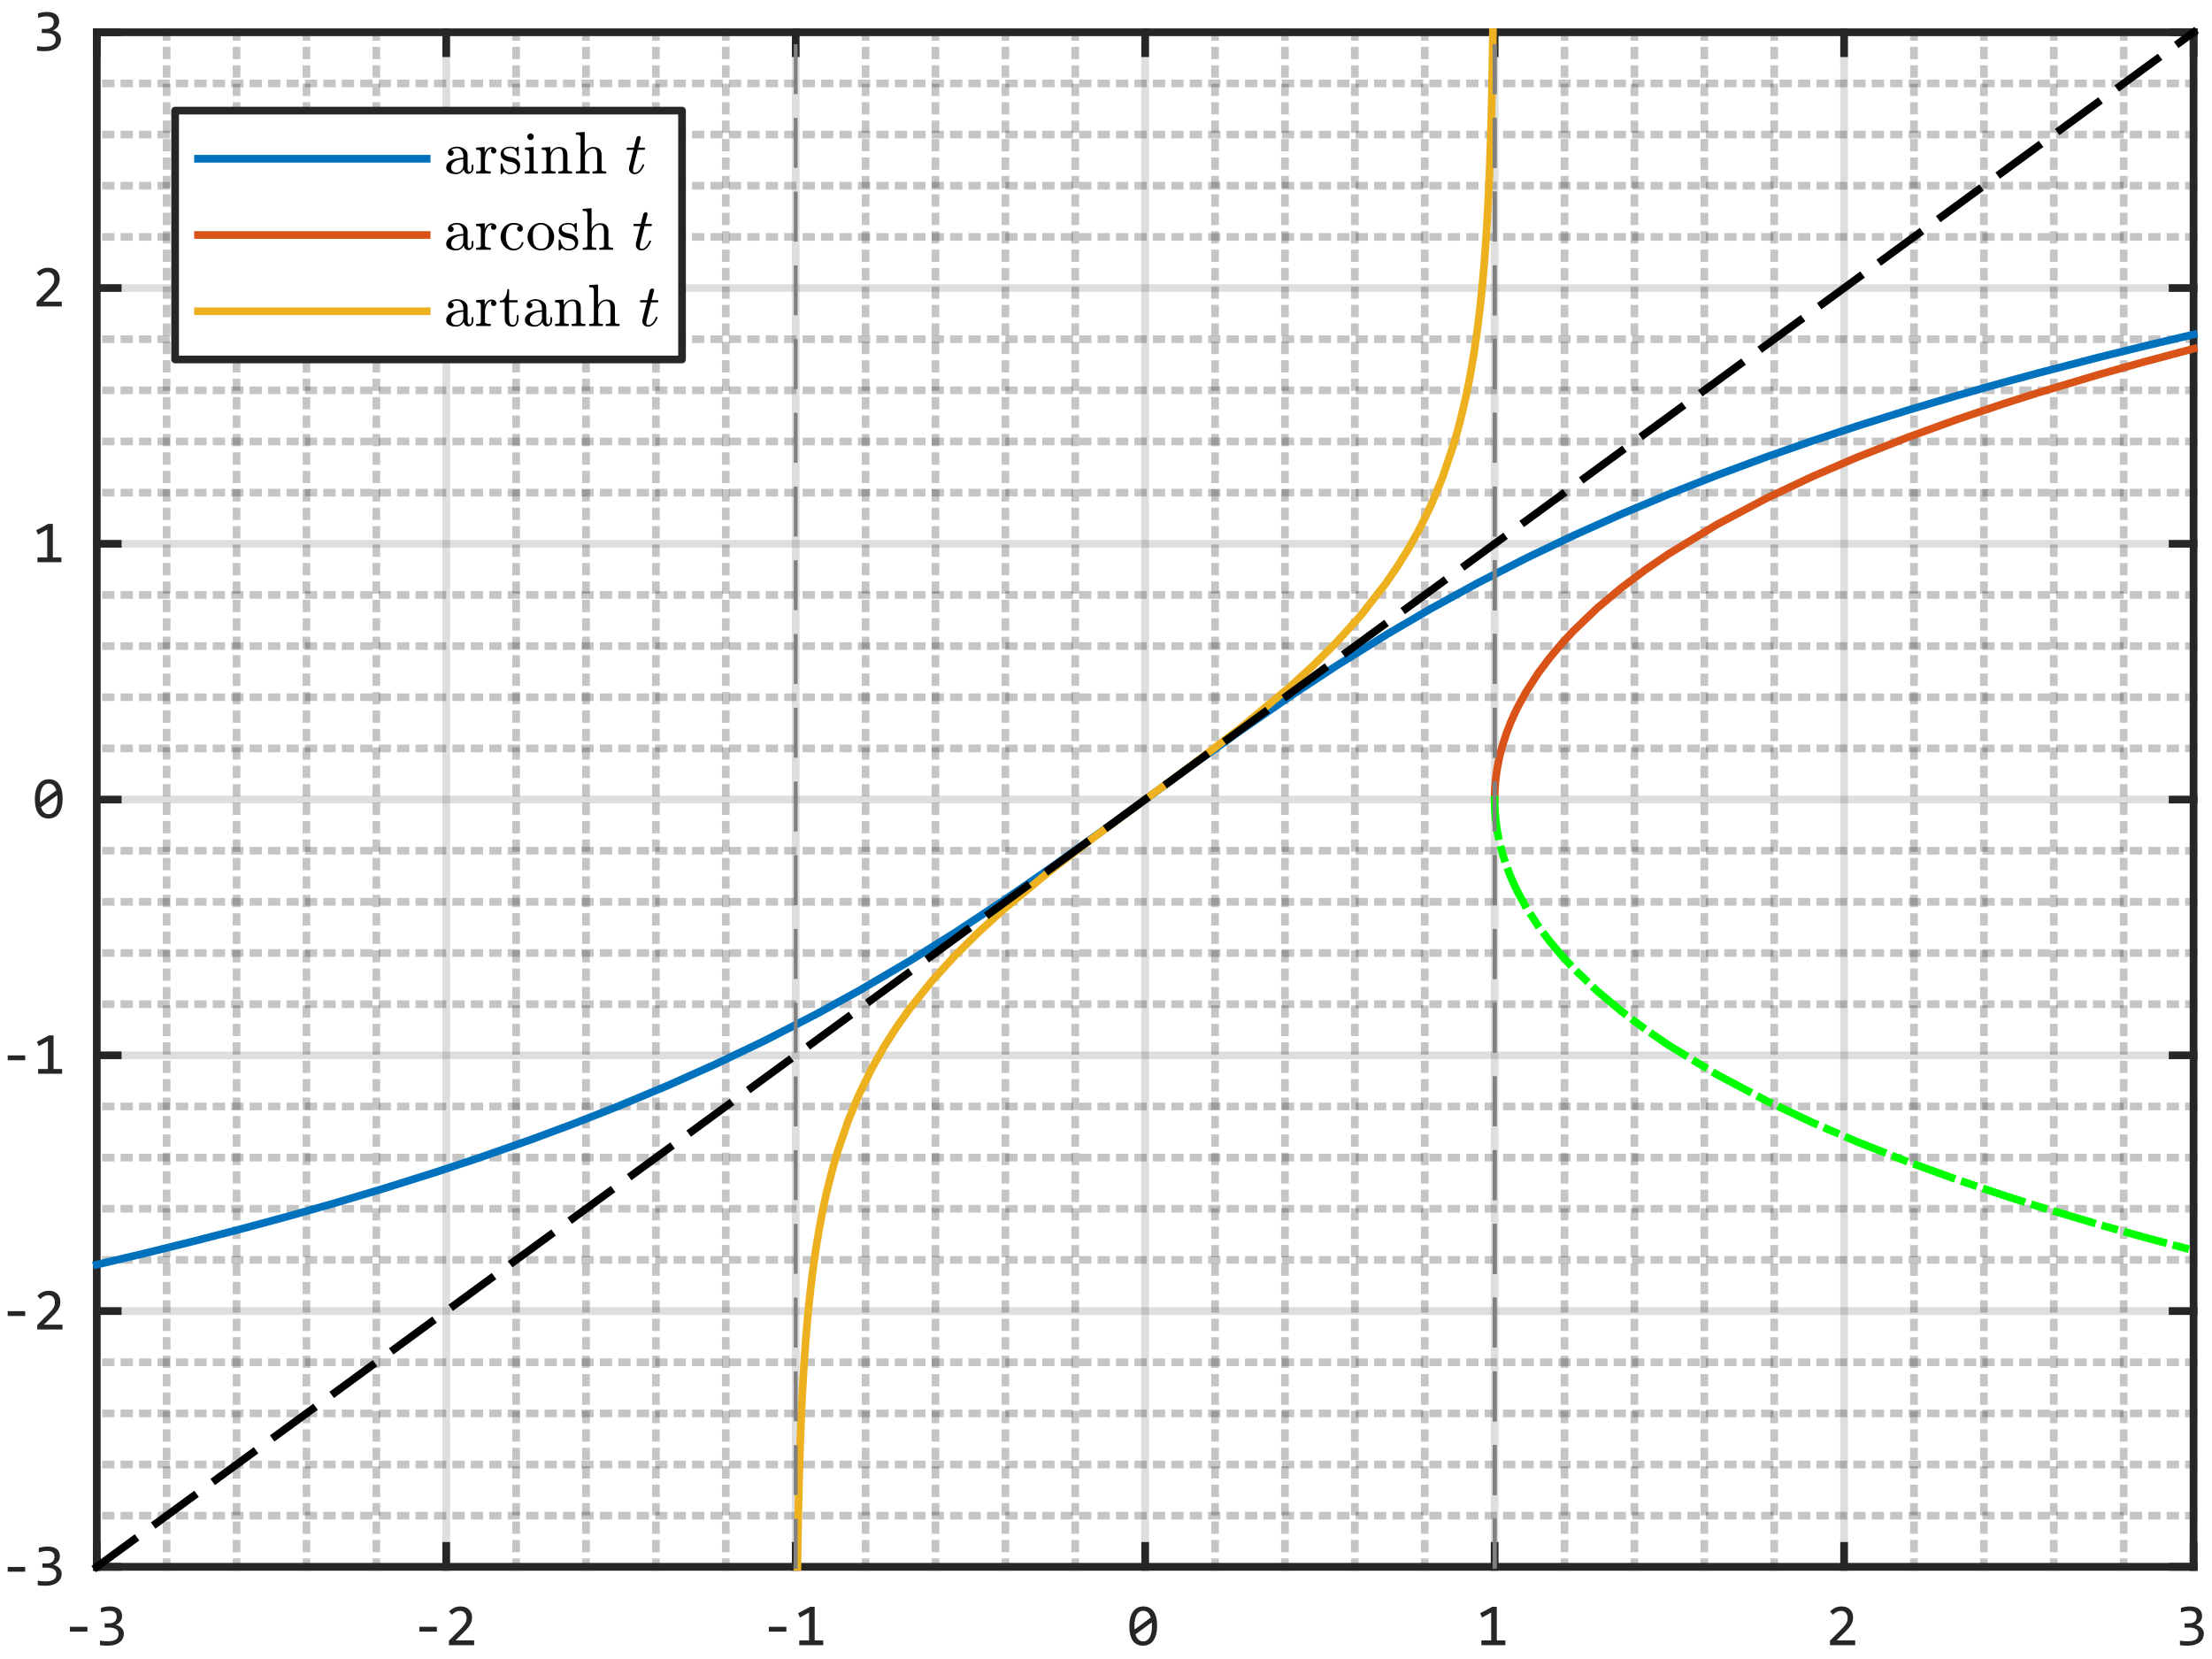 <?xml version="1.0"?>
<!DOCTYPE svg PUBLIC '-//W3C//DTD SVG 1.0//EN'
          'http://www.w3.org/TR/2001/REC-SVG-20010904/DTD/svg10.dtd'>
<svg xmlns:xlink="http://www.w3.org/1999/xlink" style="fill-opacity:1; color-rendering:auto; color-interpolation:auto; stroke:black; text-rendering:auto; stroke-linecap:square; stroke-miterlimit:10; stroke-opacity:1; shape-rendering:auto; fill:black; stroke-dasharray:none; font-weight:normal; stroke-width:1; font-family:'Dialog'; font-style:normal; stroke-linejoin:miter; font-size:12px; stroke-dashoffset:0; image-rendering:auto;" width="480" height="360" xmlns="http://www.w3.org/2000/svg"
><rect width="100%" height="100%" fill="#333333" stroke="none"/><!--Generated by the Batik Graphics2D SVG Generator--><defs id="genericDefs"
  /><g
  ><defs id="defs1"
    ><clipPath clipPathUnits="userSpaceOnUse" id="clipPath1"
      ><path d="M0 0 L480 0 L480 360 L0 360 L0 0 Z"
      /></clipPath
    ></defs
    ><g style="fill:white; stroke:white;"
    ><rect x="0" y="0" width="480" style="clip-path:url(#clipPath1); stroke:none;" height="360"
    /></g
    ><g style="fill:white; text-rendering:optimizeSpeed; color-rendering:optimizeSpeed; image-rendering:optimizeSpeed; shape-rendering:crispEdges; color-interpolation:sRGB; stroke:white;"
    ><rect x="0" width="480" height="360" y="0" style="stroke:none;"
      /><path style="stroke:none;" d="M21 340 L476 340 L476 7 L21 7 Z"
    /></g
    ><g style="fill-opacity:0.251; color-rendering:optimizeQuality; color-interpolation:linearRGB; text-rendering:geometricPrecision; stroke:rgb(26,26,26); stroke-linecap:butt; stroke-miterlimit:1; stroke-opacity:0.251; fill:rgb(26,26,26); stroke-dasharray:1,3; stroke-width:1.667; stroke-linejoin:bevel; image-rendering:optimizeQuality;"
    ><line y2="7" style="fill:none;" x1="36.167" x2="36.167" y1="340"
      /><line y2="7" style="fill:none;" x1="51.333" x2="51.333" y1="340"
      /><line y2="7" style="fill:none;" x1="66.5" x2="66.5" y1="340"
      /><line y2="7" style="fill:none;" x1="81.667" x2="81.667" y1="340"
      /><line y2="7" style="fill:none;" x1="112" x2="112" y1="340"
      /><line y2="7" style="fill:none;" x1="127.167" x2="127.167" y1="340"
      /><line y2="7" style="fill:none;" x1="142.333" x2="142.333" y1="340"
      /><line y2="7" style="fill:none;" x1="157.5" x2="157.5" y1="340"
      /><line y2="7" style="fill:none;" x1="187.833" x2="187.833" y1="340"
      /><line y2="7" style="fill:none;" x1="203" x2="203" y1="340"
      /><line y2="7" style="fill:none;" x1="218.167" x2="218.167" y1="340"
      /><line y2="7" style="fill:none;" x1="233.333" x2="233.333" y1="340"
      /><line y2="7" style="fill:none;" x1="263.667" x2="263.667" y1="340"
      /><line y2="7" style="fill:none;" x1="278.833" x2="278.833" y1="340"
      /><line y2="7" style="fill:none;" x1="294" x2="294" y1="340"
      /><line y2="7" style="fill:none;" x1="309.167" x2="309.167" y1="340"
      /><line y2="7" style="fill:none;" x1="339.5" x2="339.5" y1="340"
      /><line y2="7" style="fill:none;" x1="354.667" x2="354.667" y1="340"
      /><line y2="7" style="fill:none;" x1="369.833" x2="369.833" y1="340"
      /><line y2="7" style="fill:none;" x1="385" x2="385" y1="340"
      /><line y2="7" style="fill:none;" x1="415.333" x2="415.333" y1="340"
      /><line y2="7" style="fill:none;" x1="430.5" x2="430.5" y1="340"
      /><line y2="7" style="fill:none;" x1="445.667" x2="445.667" y1="340"
      /><line y2="7" style="fill:none;" x1="460.833" x2="460.833" y1="340"
    /></g
    ><g style="stroke-linecap:butt; fill-opacity:0.149; fill:rgb(38,38,38); text-rendering:geometricPrecision; color-rendering:optimizeQuality; image-rendering:optimizeQuality; stroke-linejoin:round; color-interpolation:linearRGB; stroke:rgb(38,38,38); stroke-width:1.667; stroke-opacity:0.149;"
    ><line y2="7" style="fill:none;" x1="21" x2="21" y1="340"
      /><line y2="7" style="fill:none;" x1="96.833" x2="96.833" y1="340"
      /><line y2="7" style="fill:none;" x1="172.667" x2="172.667" y1="340"
      /><line y2="7" style="fill:none;" x1="248.5" x2="248.5" y1="340"
      /><line y2="7" style="fill:none;" x1="324.333" x2="324.333" y1="340"
      /><line y2="7" style="fill:none;" x1="400.167" x2="400.167" y1="340"
      /><line y2="7" style="fill:none;" x1="476" x2="476" y1="340"
    /></g
    ><g style="fill-opacity:0.251; color-rendering:optimizeQuality; color-interpolation:linearRGB; text-rendering:geometricPrecision; stroke:rgb(26,26,26); stroke-linecap:butt; stroke-miterlimit:1; stroke-opacity:0.251; fill:rgb(26,26,26); stroke-dasharray:1,3; stroke-width:1.667; stroke-linejoin:bevel; image-rendering:optimizeQuality;"
    ><line y2="328.9" style="fill:none;" x1="476" x2="21" y1="328.9"
      /><line y2="317.8" style="fill:none;" x1="476" x2="21" y1="317.8"
      /><line y2="306.7" style="fill:none;" x1="476" x2="21" y1="306.7"
      /><line y2="295.6" style="fill:none;" x1="476" x2="21" y1="295.6"
      /><line y2="273.4" style="fill:none;" x1="476" x2="21" y1="273.4"
      /><line y2="262.3" style="fill:none;" x1="476" x2="21" y1="262.3"
      /><line y2="251.2" style="fill:none;" x1="476" x2="21" y1="251.2"
      /><line y2="240.1" style="fill:none;" x1="476" x2="21" y1="240.1"
      /><line y2="217.9" style="fill:none;" x1="476" x2="21" y1="217.9"
      /><line y2="206.8" style="fill:none;" x1="476" x2="21" y1="206.8"
      /><line y2="195.7" style="fill:none;" x1="476" x2="21" y1="195.7"
      /><line y2="184.6" style="fill:none;" x1="476" x2="21" y1="184.6"
      /><line y2="162.4" style="fill:none;" x1="476" x2="21" y1="162.4"
      /><line y2="151.3" style="fill:none;" x1="476" x2="21" y1="151.3"
      /><line y2="140.2" style="fill:none;" x1="476" x2="21" y1="140.2"
      /><line y2="129.1" style="fill:none;" x1="476" x2="21" y1="129.1"
      /><line y2="106.9" style="fill:none;" x1="476" x2="21" y1="106.9"
      /><line y2="95.8" style="fill:none;" x1="476" x2="21" y1="95.8"
      /><line y2="84.7" style="fill:none;" x1="476" x2="21" y1="84.7"
      /><line y2="73.6" style="fill:none;" x1="476" x2="21" y1="73.6"
      /><line y2="51.4" style="fill:none;" x1="476" x2="21" y1="51.4"
      /><line y2="40.3" style="fill:none;" x1="476" x2="21" y1="40.3"
      /><line y2="29.2" style="fill:none;" x1="476" x2="21" y1="29.2"
      /><line y2="18.1" style="fill:none;" x1="476" x2="21" y1="18.1"
    /></g
    ><g style="stroke-linecap:butt; fill-opacity:0.149; fill:rgb(38,38,38); text-rendering:geometricPrecision; color-rendering:optimizeQuality; image-rendering:optimizeQuality; stroke-linejoin:round; color-interpolation:linearRGB; stroke:rgb(38,38,38); stroke-width:1.667; stroke-opacity:0.149;"
    ><line y2="340" style="fill:none;" x1="476" x2="21" y1="340"
      /><line y2="284.5" style="fill:none;" x1="476" x2="21" y1="284.5"
      /><line y2="229" style="fill:none;" x1="476" x2="21" y1="229"
      /><line y2="173.5" style="fill:none;" x1="476" x2="21" y1="173.5"
      /><line y2="118" style="fill:none;" x1="476" x2="21" y1="118"
      /><line y2="62.5" style="fill:none;" x1="476" x2="21" y1="62.5"
      /><line y2="7" style="fill:none;" x1="476" x2="21" y1="7"
      /><line x1="21" x2="476" y1="340" style="stroke-linecap:square; fill-opacity:1; fill:none; stroke-opacity:1;" y2="340"
      /><line x1="21" x2="476" y1="7" style="stroke-linecap:square; fill-opacity:1; fill:none; stroke-opacity:1;" y2="7"
      /><line x1="21" x2="21" y1="340" style="stroke-linecap:square; fill-opacity:1; fill:none; stroke-opacity:1;" y2="335.45"
      /><line x1="96.833" x2="96.833" y1="340" style="stroke-linecap:square; fill-opacity:1; fill:none; stroke-opacity:1;" y2="335.45"
      /><line x1="172.667" x2="172.667" y1="340" style="stroke-linecap:square; fill-opacity:1; fill:none; stroke-opacity:1;" y2="335.45"
      /><line x1="248.5" x2="248.5" y1="340" style="stroke-linecap:square; fill-opacity:1; fill:none; stroke-opacity:1;" y2="335.45"
      /><line x1="324.333" x2="324.333" y1="340" style="stroke-linecap:square; fill-opacity:1; fill:none; stroke-opacity:1;" y2="335.45"
      /><line x1="400.167" x2="400.167" y1="340" style="stroke-linecap:square; fill-opacity:1; fill:none; stroke-opacity:1;" y2="335.45"
      /><line x1="476" x2="476" y1="340" style="stroke-linecap:square; fill-opacity:1; fill:none; stroke-opacity:1;" y2="335.45"
      /><line x1="21" x2="21" y1="7" style="stroke-linecap:square; fill-opacity:1; fill:none; stroke-opacity:1;" y2="11.55"
      /><line x1="96.833" x2="96.833" y1="7" style="stroke-linecap:square; fill-opacity:1; fill:none; stroke-opacity:1;" y2="11.55"
      /><line x1="172.667" x2="172.667" y1="7" style="stroke-linecap:square; fill-opacity:1; fill:none; stroke-opacity:1;" y2="11.55"
      /><line x1="248.5" x2="248.5" y1="7" style="stroke-linecap:square; fill-opacity:1; fill:none; stroke-opacity:1;" y2="11.55"
      /><line x1="324.333" x2="324.333" y1="7" style="stroke-linecap:square; fill-opacity:1; fill:none; stroke-opacity:1;" y2="11.55"
      /><line x1="400.167" x2="400.167" y1="7" style="stroke-linecap:square; fill-opacity:1; fill:none; stroke-opacity:1;" y2="11.55"
      /><line x1="476" x2="476" y1="7" style="stroke-linecap:square; fill-opacity:1; fill:none; stroke-opacity:1;" y2="11.55"
    /></g
    ><g transform="translate(21,346)" style="font-size:13px; fill:rgb(38,38,38); text-rendering:geometricPrecision; color-rendering:optimizeQuality; image-rendering:optimizeQuality; font-family:'Consolas'; color-interpolation:linearRGB; stroke:rgb(38,38,38);"
    ><path style="stroke:none;" d="M-2.031 8.062 L-5.828 8.062 L-5.828 7.016 L-2.031 7.016 L-2.031 8.062 ZM5.882 8.484 Q5.882 9.031 5.663 9.508 Q5.444 9.984 4.999 10.344 Q4.554 10.703 3.882 10.906 Q3.21 11.109 2.319 11.109 Q1.819 11.109 1.429 11.078 Q1.038 11.047 0.694 11 L0.694 10.016 Q1.085 10.078 1.522 10.117 Q1.96 10.156 2.413 10.156 Q3.038 10.156 3.476 10.047 Q3.913 9.938 4.194 9.727 Q4.476 9.516 4.601 9.219 Q4.726 8.922 4.726 8.547 Q4.726 8.203 4.577 7.945 Q4.429 7.688 4.155 7.516 Q3.882 7.344 3.491 7.258 Q3.101 7.172 2.647 7.172 L1.71 7.172 L1.71 6.266 L2.663 6.266 Q3.038 6.266 3.343 6.172 Q3.647 6.078 3.866 5.891 Q4.085 5.703 4.202 5.438 Q4.319 5.172 4.319 4.828 Q4.319 4.156 3.913 3.852 Q3.507 3.547 2.726 3.547 Q2.304 3.547 1.858 3.633 Q1.413 3.719 0.913 3.875 L0.913 2.906 Q1.132 2.844 1.374 2.781 Q1.616 2.719 1.858 2.68 Q2.101 2.641 2.343 2.617 Q2.585 2.594 2.804 2.594 Q3.476 2.594 3.976 2.734 Q4.476 2.875 4.811 3.141 Q5.147 3.406 5.319 3.789 Q5.491 4.172 5.491 4.641 Q5.491 5.359 5.124 5.844 Q4.757 6.328 4.116 6.609 Q4.444 6.656 4.757 6.812 Q5.069 6.969 5.319 7.203 Q5.569 7.438 5.726 7.766 Q5.882 8.094 5.882 8.484 Z"
    /></g
    ><g transform="translate(96.833,346)" style="font-size:13px; fill:rgb(38,38,38); text-rendering:geometricPrecision; color-rendering:optimizeQuality; image-rendering:optimizeQuality; font-family:'Consolas'; color-interpolation:linearRGB; stroke:rgb(38,38,38);"
    ><path style="stroke:none;" d="M-2.031 8.062 L-5.828 8.062 L-5.828 7.016 L-2.031 7.016 L-2.031 8.062 ZM6.054 11 L0.585 11 L0.585 10.016 L2.726 7.875 Q3.257 7.359 3.585 6.977 Q3.913 6.594 4.101 6.281 Q4.288 5.969 4.351 5.688 Q4.413 5.406 4.413 5.078 Q4.413 4.781 4.327 4.508 Q4.241 4.234 4.069 4.023 Q3.897 3.812 3.624 3.688 Q3.351 3.562 2.976 3.562 Q2.444 3.562 2.015 3.797 Q1.585 4.031 1.226 4.406 L0.616 3.688 Q1.085 3.188 1.694 2.891 Q2.304 2.594 3.116 2.594 Q3.679 2.594 4.132 2.758 Q4.585 2.922 4.913 3.234 Q5.241 3.547 5.421 3.992 Q5.601 4.438 5.601 5 Q5.601 5.484 5.476 5.891 Q5.351 6.297 5.093 6.703 Q4.835 7.109 4.444 7.539 Q4.054 7.969 3.522 8.484 L2.022 9.953 L6.054 9.953 L6.054 11 Z"
    /></g
    ><g transform="translate(172.667,346)" style="font-size:13px; fill:rgb(38,38,38); text-rendering:geometricPrecision; color-rendering:optimizeQuality; image-rendering:optimizeQuality; font-family:'Consolas'; color-interpolation:linearRGB; stroke:rgb(38,38,38);"
    ><path style="stroke:none;" d="M-2.031 8.062 L-5.828 8.062 L-5.828 7.016 L-2.031 7.016 L-2.031 8.062 ZM5.976 11 L0.772 11 L0.772 9.969 L2.897 9.969 L2.897 3.922 L0.913 5 L0.507 4.062 L3.147 2.672 L4.116 2.672 L4.116 9.969 L5.976 9.969 L5.976 11 Z"
    /></g
    ><g transform="translate(248.5,346)" style="font-size:13px; fill:rgb(38,38,38); text-rendering:geometricPrecision; color-rendering:optimizeQuality; image-rendering:optimizeQuality; font-family:'Consolas'; color-interpolation:linearRGB; stroke:rgb(38,38,38);"
    ><path style="stroke:none;" d="M2.594 6.859 Q2.594 7.812 2.398 8.594 Q2.203 9.375 1.82 9.938 Q1.438 10.5 0.859 10.805 Q0.281 11.109 -0.484 11.109 Q-1.156 11.109 -1.703 10.859 Q-2.25 10.609 -2.633 10.094 Q-3.016 9.578 -3.227 8.766 Q-3.438 7.953 -3.438 6.859 Q-3.438 5.906 -3.242 5.117 Q-3.047 4.328 -2.664 3.766 Q-2.281 3.203 -1.703 2.898 Q-1.125 2.594 -0.359 2.594 Q0.297 2.594 0.844 2.844 Q1.391 3.094 1.781 3.617 Q2.172 4.141 2.383 4.945 Q2.594 5.75 2.594 6.859 ZM1.469 6.891 Q1.469 6.672 1.453 6.461 Q1.438 6.25 1.422 6.047 L-2.094 8.656 Q-2 8.984 -1.852 9.266 Q-1.703 9.547 -1.5 9.75 Q-1.297 9.953 -1.031 10.062 Q-0.766 10.172 -0.422 10.172 Q0 10.172 0.352 9.961 Q0.703 9.75 0.953 9.336 Q1.203 8.922 1.336 8.312 Q1.469 7.703 1.469 6.891 ZM-2.328 6.812 Q-2.328 7.016 -2.32 7.211 Q-2.312 7.406 -2.297 7.594 L1.219 5 Q1.109 4.672 0.969 4.406 Q0.828 4.141 0.625 3.945 Q0.422 3.75 0.156 3.641 Q-0.109 3.531 -0.422 3.531 Q-0.859 3.531 -1.211 3.742 Q-1.562 3.953 -1.812 4.367 Q-2.062 4.781 -2.195 5.398 Q-2.328 6.016 -2.328 6.812 Z"
    /></g
    ><g transform="translate(324.333,346)" style="font-size:13px; fill:rgb(38,38,38); text-rendering:geometricPrecision; color-rendering:optimizeQuality; image-rendering:optimizeQuality; font-family:'Consolas'; color-interpolation:linearRGB; stroke:rgb(38,38,38);"
    ><path style="stroke:none;" d="M2.328 11 L-2.875 11 L-2.875 9.969 L-0.75 9.969 L-0.75 3.922 L-2.734 5 L-3.141 4.062 L-0.5 2.672 L0.469 2.672 L0.469 9.969 L2.328 9.969 L2.328 11 Z"
    /></g
    ><g transform="translate(400.167,346)" style="font-size:13px; fill:rgb(38,38,38); text-rendering:geometricPrecision; color-rendering:optimizeQuality; image-rendering:optimizeQuality; font-family:'Consolas'; color-interpolation:linearRGB; stroke:rgb(38,38,38);"
    ><path style="stroke:none;" d="M2.406 11 L-3.062 11 L-3.062 10.016 L-0.922 7.875 Q-0.391 7.359 -0.062 6.977 Q0.266 6.594 0.453 6.281 Q0.641 5.969 0.703 5.688 Q0.766 5.406 0.766 5.078 Q0.766 4.781 0.68 4.508 Q0.594 4.234 0.422 4.023 Q0.25 3.812 -0.023 3.688 Q-0.297 3.562 -0.672 3.562 Q-1.203 3.562 -1.633 3.797 Q-2.062 4.031 -2.422 4.406 L-3.031 3.688 Q-2.562 3.188 -1.953 2.891 Q-1.344 2.594 -0.531 2.594 Q0.031 2.594 0.484 2.758 Q0.938 2.922 1.266 3.234 Q1.594 3.547 1.773 3.992 Q1.953 4.438 1.953 5 Q1.953 5.484 1.828 5.891 Q1.703 6.297 1.445 6.703 Q1.188 7.109 0.797 7.539 Q0.406 7.969 -0.125 8.484 L-1.625 9.953 L2.406 9.953 L2.406 11 Z"
    /></g
    ><g transform="translate(476,346)" style="font-size:13px; fill:rgb(38,38,38); text-rendering:geometricPrecision; color-rendering:optimizeQuality; image-rendering:optimizeQuality; font-family:'Consolas'; color-interpolation:linearRGB; stroke:rgb(38,38,38);"
    ><path style="stroke:none;" d="M2.234 8.484 Q2.234 9.031 2.016 9.508 Q1.797 9.984 1.352 10.344 Q0.906 10.703 0.234 10.906 Q-0.438 11.109 -1.328 11.109 Q-1.828 11.109 -2.219 11.078 Q-2.609 11.047 -2.953 11 L-2.953 10.016 Q-2.562 10.078 -2.125 10.117 Q-1.688 10.156 -1.234 10.156 Q-0.609 10.156 -0.172 10.047 Q0.266 9.938 0.547 9.727 Q0.828 9.516 0.953 9.219 Q1.078 8.922 1.078 8.547 Q1.078 8.203 0.93 7.945 Q0.781 7.688 0.508 7.516 Q0.234 7.344 -0.156 7.258 Q-0.547 7.172 -1 7.172 L-1.938 7.172 L-1.938 6.266 L-0.984 6.266 Q-0.609 6.266 -0.305 6.172 Q0 6.078 0.219 5.891 Q0.438 5.703 0.555 5.438 Q0.672 5.172 0.672 4.828 Q0.672 4.156 0.266 3.852 Q-0.141 3.547 -0.922 3.547 Q-1.344 3.547 -1.789 3.633 Q-2.234 3.719 -2.734 3.875 L-2.734 2.906 Q-2.516 2.844 -2.273 2.781 Q-2.031 2.719 -1.789 2.68 Q-1.547 2.641 -1.305 2.617 Q-1.062 2.594 -0.844 2.594 Q-0.172 2.594 0.328 2.734 Q0.828 2.875 1.164 3.141 Q1.5 3.406 1.672 3.789 Q1.844 4.172 1.844 4.641 Q1.844 5.359 1.477 5.844 Q1.109 6.328 0.469 6.609 Q0.797 6.656 1.109 6.812 Q1.422 6.969 1.672 7.203 Q1.922 7.438 2.078 7.766 Q2.234 8.094 2.234 8.484 Z"
    /></g
    ><g style="fill:rgb(38,38,38); text-rendering:geometricPrecision; color-rendering:optimizeQuality; image-rendering:optimizeQuality; stroke-linejoin:round; color-interpolation:linearRGB; stroke:rgb(38,38,38); stroke-width:1.667;"
    ><line y2="7" style="fill:none;" x1="21" x2="21" y1="340"
      /><line y2="7" style="fill:none;" x1="476" x2="476" y1="340"
      /><line y2="340" style="fill:none;" x1="21" x2="25.55" y1="340"
      /><line y2="284.5" style="fill:none;" x1="21" x2="25.55" y1="284.5"
      /><line y2="229" style="fill:none;" x1="21" x2="25.55" y1="229"
      /><line y2="173.5" style="fill:none;" x1="21" x2="25.55" y1="173.5"
      /><line y2="118" style="fill:none;" x1="21" x2="25.55" y1="118"
      /><line y2="62.5" style="fill:none;" x1="21" x2="25.55" y1="62.5"
      /><line y2="7" style="fill:none;" x1="21" x2="25.55" y1="7"
      /><line y2="340" style="fill:none;" x1="476" x2="471.45" y1="340"
      /><line y2="284.5" style="fill:none;" x1="476" x2="471.45" y1="284.5"
      /><line y2="229" style="fill:none;" x1="476" x2="471.45" y1="229"
      /><line y2="173.5" style="fill:none;" x1="476" x2="471.45" y1="173.5"
      /><line y2="118" style="fill:none;" x1="476" x2="471.45" y1="118"
      /><line y2="62.5" style="fill:none;" x1="476" x2="471.45" y1="62.5"
      /><line y2="7" style="fill:none;" x1="476" x2="471.45" y1="7"
    /></g
    ><g transform="translate(15,340)" style="font-size:13px; fill:rgb(38,38,38); text-rendering:geometricPrecision; color-rendering:optimizeQuality; image-rendering:optimizeQuality; font-family:'Consolas'; color-interpolation:linearRGB; stroke:rgb(38,38,38);"
    ><path style="stroke:none;" d="M-9.531 1.062 L-13.328 1.062 L-13.328 0.016 L-9.531 0.016 L-9.531 1.062 ZM-1.618 1.484 Q-1.618 2.031 -1.837 2.508 Q-2.056 2.984 -2.501 3.344 Q-2.946 3.703 -3.618 3.906 Q-4.29 4.109 -5.181 4.109 Q-5.681 4.109 -6.071 4.078 Q-6.462 4.047 -6.806 4 L-6.806 3.016 Q-6.415 3.078 -5.978 3.117 Q-5.54 3.156 -5.087 3.156 Q-4.462 3.156 -4.024 3.047 Q-3.587 2.938 -3.306 2.727 Q-3.024 2.516 -2.899 2.219 Q-2.774 1.922 -2.774 1.547 Q-2.774 1.203 -2.923 0.945 Q-3.071 0.688 -3.345 0.516 Q-3.618 0.344 -4.009 0.258 Q-4.399 0.172 -4.853 0.172 L-5.79 0.172 L-5.79 -0.734 L-4.837 -0.734 Q-4.462 -0.734 -4.157 -0.828 Q-3.853 -0.922 -3.634 -1.109 Q-3.415 -1.297 -3.298 -1.562 Q-3.181 -1.828 -3.181 -2.172 Q-3.181 -2.844 -3.587 -3.148 Q-3.993 -3.453 -4.774 -3.453 Q-5.196 -3.453 -5.642 -3.367 Q-6.087 -3.281 -6.587 -3.125 L-6.587 -4.094 Q-6.368 -4.156 -6.126 -4.219 Q-5.884 -4.281 -5.642 -4.32 Q-5.399 -4.359 -5.157 -4.383 Q-4.915 -4.406 -4.696 -4.406 Q-4.024 -4.406 -3.524 -4.266 Q-3.024 -4.125 -2.688 -3.859 Q-2.353 -3.594 -2.181 -3.211 Q-2.009 -2.828 -2.009 -2.359 Q-2.009 -1.641 -2.376 -1.156 Q-2.743 -0.672 -3.384 -0.391 Q-3.056 -0.344 -2.743 -0.188 Q-2.431 -0.031 -2.181 0.203 Q-1.931 0.438 -1.774 0.766 Q-1.618 1.094 -1.618 1.484 Z"
    /></g
    ><g transform="translate(15,284.5)" style="font-size:13px; fill:rgb(38,38,38); text-rendering:geometricPrecision; color-rendering:optimizeQuality; image-rendering:optimizeQuality; font-family:'Consolas'; color-interpolation:linearRGB; stroke:rgb(38,38,38);"
    ><path style="stroke:none;" d="M-9.531 1.062 L-13.328 1.062 L-13.328 0.016 L-9.531 0.016 L-9.531 1.062 ZM-1.446 4 L-6.915 4 L-6.915 3.016 L-4.774 0.875 Q-4.243 0.359 -3.915 -0.023 Q-3.587 -0.406 -3.399 -0.719 Q-3.212 -1.031 -3.149 -1.312 Q-3.087 -1.594 -3.087 -1.922 Q-3.087 -2.219 -3.173 -2.492 Q-3.259 -2.766 -3.431 -2.977 Q-3.603 -3.188 -3.876 -3.312 Q-4.149 -3.438 -4.524 -3.438 Q-5.056 -3.438 -5.485 -3.203 Q-5.915 -2.969 -6.274 -2.594 L-6.884 -3.312 Q-6.415 -3.812 -5.806 -4.109 Q-5.196 -4.406 -4.384 -4.406 Q-3.821 -4.406 -3.368 -4.242 Q-2.915 -4.078 -2.587 -3.766 Q-2.259 -3.453 -2.079 -3.008 Q-1.899 -2.562 -1.899 -2 Q-1.899 -1.516 -2.024 -1.109 Q-2.149 -0.703 -2.407 -0.297 Q-2.665 0.109 -3.056 0.539 Q-3.446 0.969 -3.978 1.484 L-5.478 2.953 L-1.446 2.953 L-1.446 4 Z"
    /></g
    ><g transform="translate(15,229)" style="font-size:13px; fill:rgb(38,38,38); text-rendering:geometricPrecision; color-rendering:optimizeQuality; image-rendering:optimizeQuality; font-family:'Consolas'; color-interpolation:linearRGB; stroke:rgb(38,38,38);"
    ><path style="stroke:none;" d="M-9.531 1.062 L-13.328 1.062 L-13.328 0.016 L-9.531 0.016 L-9.531 1.062 ZM-1.524 4 L-6.728 4 L-6.728 2.969 L-4.603 2.969 L-4.603 -3.078 L-6.587 -2 L-6.993 -2.938 L-4.353 -4.328 L-3.384 -4.328 L-3.384 2.969 L-1.524 2.969 L-1.524 4 Z"
    /></g
    ><g transform="translate(15,173.5)" style="font-size:13px; fill:rgb(38,38,38); text-rendering:geometricPrecision; color-rendering:optimizeQuality; image-rendering:optimizeQuality; font-family:'Consolas'; color-interpolation:linearRGB; stroke:rgb(38,38,38);"
    ><path style="stroke:none;" d="M-1.406 -0.141 Q-1.406 0.812 -1.602 1.594 Q-1.797 2.375 -2.18 2.938 Q-2.562 3.5 -3.141 3.805 Q-3.719 4.109 -4.484 4.109 Q-5.156 4.109 -5.703 3.859 Q-6.25 3.609 -6.633 3.094 Q-7.016 2.578 -7.227 1.766 Q-7.438 0.953 -7.438 -0.141 Q-7.438 -1.094 -7.242 -1.883 Q-7.047 -2.672 -6.664 -3.234 Q-6.281 -3.797 -5.703 -4.102 Q-5.125 -4.406 -4.359 -4.406 Q-3.703 -4.406 -3.156 -4.156 Q-2.609 -3.906 -2.219 -3.383 Q-1.828 -2.859 -1.617 -2.055 Q-1.406 -1.25 -1.406 -0.141 ZM-2.531 -0.109 Q-2.531 -0.328 -2.547 -0.539 Q-2.562 -0.75 -2.578 -0.953 L-6.094 1.656 Q-6 1.984 -5.852 2.266 Q-5.703 2.547 -5.5 2.75 Q-5.297 2.953 -5.031 3.062 Q-4.766 3.172 -4.422 3.172 Q-4 3.172 -3.648 2.961 Q-3.297 2.75 -3.047 2.336 Q-2.797 1.922 -2.664 1.312 Q-2.531 0.703 -2.531 -0.109 ZM-6.328 -0.188 Q-6.328 0.016 -6.32 0.211 Q-6.312 0.406 -6.297 0.594 L-2.781 -2 Q-2.891 -2.328 -3.031 -2.594 Q-3.172 -2.859 -3.375 -3.055 Q-3.578 -3.25 -3.844 -3.359 Q-4.109 -3.469 -4.422 -3.469 Q-4.859 -3.469 -5.211 -3.258 Q-5.562 -3.047 -5.812 -2.633 Q-6.062 -2.219 -6.195 -1.602 Q-6.328 -0.984 -6.328 -0.188 Z"
    /></g
    ><g transform="translate(15,118)" style="font-size:13px; fill:rgb(38,38,38); text-rendering:geometricPrecision; color-rendering:optimizeQuality; image-rendering:optimizeQuality; font-family:'Consolas'; color-interpolation:linearRGB; stroke:rgb(38,38,38);"
    ><path style="stroke:none;" d="M-1.672 4 L-6.875 4 L-6.875 2.969 L-4.75 2.969 L-4.75 -3.078 L-6.734 -2 L-7.141 -2.938 L-4.5 -4.328 L-3.531 -4.328 L-3.531 2.969 L-1.672 2.969 L-1.672 4 Z"
    /></g
    ><g transform="translate(15,62.5)" style="font-size:13px; fill:rgb(38,38,38); text-rendering:geometricPrecision; color-rendering:optimizeQuality; image-rendering:optimizeQuality; font-family:'Consolas'; color-interpolation:linearRGB; stroke:rgb(38,38,38);"
    ><path style="stroke:none;" d="M-1.594 4 L-7.062 4 L-7.062 3.016 L-4.922 0.875 Q-4.391 0.359 -4.062 -0.023 Q-3.734 -0.406 -3.547 -0.719 Q-3.359 -1.031 -3.297 -1.312 Q-3.234 -1.594 -3.234 -1.922 Q-3.234 -2.219 -3.32 -2.492 Q-3.406 -2.766 -3.578 -2.977 Q-3.75 -3.188 -4.023 -3.312 Q-4.297 -3.438 -4.672 -3.438 Q-5.203 -3.438 -5.633 -3.203 Q-6.062 -2.969 -6.422 -2.594 L-7.031 -3.312 Q-6.562 -3.812 -5.953 -4.109 Q-5.344 -4.406 -4.531 -4.406 Q-3.969 -4.406 -3.516 -4.242 Q-3.062 -4.078 -2.734 -3.766 Q-2.406 -3.453 -2.227 -3.008 Q-2.047 -2.562 -2.047 -2 Q-2.047 -1.516 -2.172 -1.109 Q-2.297 -0.703 -2.555 -0.297 Q-2.812 0.109 -3.203 0.539 Q-3.594 0.969 -4.125 1.484 L-5.625 2.953 L-1.594 2.953 L-1.594 4 Z"
    /></g
    ><g transform="translate(15,7)" style="font-size:13px; fill:rgb(38,38,38); text-rendering:geometricPrecision; color-rendering:optimizeQuality; image-rendering:optimizeQuality; font-family:'Consolas'; color-interpolation:linearRGB; stroke:rgb(38,38,38);"
    ><path style="stroke:none;" d="M-1.766 1.484 Q-1.766 2.031 -1.984 2.508 Q-2.203 2.984 -2.648 3.344 Q-3.094 3.703 -3.766 3.906 Q-4.438 4.109 -5.328 4.109 Q-5.828 4.109 -6.219 4.078 Q-6.609 4.047 -6.953 4 L-6.953 3.016 Q-6.562 3.078 -6.125 3.117 Q-5.688 3.156 -5.234 3.156 Q-4.609 3.156 -4.172 3.047 Q-3.734 2.938 -3.453 2.727 Q-3.172 2.516 -3.047 2.219 Q-2.922 1.922 -2.922 1.547 Q-2.922 1.203 -3.07 0.945 Q-3.219 0.688 -3.492 0.516 Q-3.766 0.344 -4.156 0.258 Q-4.547 0.172 -5 0.172 L-5.938 0.172 L-5.938 -0.734 L-4.984 -0.734 Q-4.609 -0.734 -4.305 -0.828 Q-4 -0.922 -3.781 -1.109 Q-3.562 -1.297 -3.445 -1.562 Q-3.328 -1.828 -3.328 -2.172 Q-3.328 -2.844 -3.734 -3.148 Q-4.141 -3.453 -4.922 -3.453 Q-5.344 -3.453 -5.789 -3.367 Q-6.234 -3.281 -6.734 -3.125 L-6.734 -4.094 Q-6.516 -4.156 -6.273 -4.219 Q-6.031 -4.281 -5.789 -4.32 Q-5.547 -4.359 -5.305 -4.383 Q-5.062 -4.406 -4.844 -4.406 Q-4.172 -4.406 -3.672 -4.266 Q-3.172 -4.125 -2.836 -3.859 Q-2.5 -3.594 -2.328 -3.211 Q-2.156 -2.828 -2.156 -2.359 Q-2.156 -1.641 -2.523 -1.156 Q-2.891 -0.672 -3.531 -0.391 Q-3.203 -0.344 -2.891 -0.188 Q-2.578 -0.031 -2.328 0.203 Q-2.078 0.438 -1.922 0.766 Q-1.766 1.094 -1.766 1.484 Z"
    /></g
    ><g style="stroke-linecap:butt; fill:rgb(0,114,189); text-rendering:geometricPrecision; color-rendering:optimizeQuality; image-rendering:optimizeQuality; stroke-linejoin:round; color-interpolation:linearRGB; stroke:rgb(0,114,189); stroke-width:1.667;"
    ><path d="M21 274.424 L30.489 272.185 L41.682 269.431 L52.508 266.638 L62.364 263.977 L72.51 261.108 L83.045 257.977 L94.456 254.395 L103.727 251.323 L115.252 247.283 L124.409 243.88 L134.385 239.957 L145.091 235.475 L155.032 231.034 L165.773 225.904 L177.308 219.977 L186.454 214.948 L197.545 208.438 L207.136 202.443 L218.021 195.246 L227.818 188.455 L238.063 181.114 L248.5 173.5 L258.844 165.953 L269.182 158.545 L279.934 151.107 L289.864 144.557 L301.033 137.607 L310.545 132.052 L320.709 126.482 L331.227 121.096 L341.636 116.12 L351.909 111.525 L362.258 107.187 L372.591 103.121 L383.686 99.019 L393.273 95.677 L403.126 92.417 L413.955 89.023 L424.806 85.801 L434.636 83.023 L442.442 80.906 L455.318 77.569 L465.467 75.066 L476 72.576" style="fill:none; fill-rule:evenodd;"
      /><path d="M324.333 173.5 L324.342 172.667 L324.343 172.601 L324.35 172.322 L324.359 172.058 L324.368 171.834 L324.369 171.796 L324.371 171.744 L324.375 171.658 L324.379 171.576 L324.383 171.497 L324.387 171.404 L324.392 171.314 L324.397 171.228 L324.4 171.167 L324.402 171.144 L324.405 171.092 L324.408 171.04 L324.411 170.98 L324.421 170.826 L324.431 170.681 L324.432 170.667 L324.437 170.604 L324.441 170.542 L324.454 170.363 L324.468 170.193 L324.47 170.17 L324.495 169.878 L324.514 169.67 L324.533 169.473 L324.549 169.317 L324.603 168.824 L324.656 168.378 L324.703 168.023 L324.71 167.968 L324.764 167.587 L324.872 166.889 L324.872 166.886 L324.98 166.259 L325.195 165.141 L325.411 164.156 L325.626 163.267 L326.057 161.69 L326.918 159.049 L327.78 156.829 L328.642 154.878 L329.504 153.12 L331.227 150.01 L333.769 146.093 L336.311 142.703 L338.853 139.681 L341.395 136.935 L346.652 131.9 L351.909 127.498 L356.964 123.701 L362.018 120.238 L372.591 113.807 L383.429 108.068 L393.273 103.414 L402.897 99.269 L413.955 94.907 L424.554 91.06 L434.636 87.656 L442.261 85.225 L455.318 81.314 L465.232 78.531 L476 75.668" style="fill:none; fill-rule:evenodd; stroke:rgb(217,83,25);"
    /></g
    ><g style="stroke-linecap:butt; fill:gray; text-rendering:geometricPrecision; color-rendering:optimizeQuality; image-rendering:optimizeQuality; stroke-linejoin:bevel; stroke-dasharray:10,6; color-interpolation:linearRGB; stroke:gray; stroke-width:0.833; stroke-miterlimit:1;"
    ><line y2="7" style="fill:none;" x1="324.324" x2="324.324" y1="340"
    /></g
    ><g style="stroke-linecap:butt; fill:rgb(237,177,32); text-rendering:geometricPrecision; color-rendering:optimizeQuality; image-rendering:optimizeQuality; stroke-linejoin:round; color-interpolation:linearRGB; stroke:rgb(237,177,32); stroke-width:1.667;"
    ><path d="M173.042 340.013 L173.044 339.803 L173.054 339.07 L173.065 338.356 L173.075 337.659 L173.085 336.98 L173.093 336.45 L173.101 335.93 L173.109 335.419 L173.117 334.918 L173.125 334.425 L173.133 333.941 L173.141 333.465 L173.149 332.997 L173.157 332.537 L173.165 332.084 L173.173 331.639 L173.181 331.2 L173.189 330.769 L173.197 330.344 L173.205 329.925 L173.213 329.512 L173.221 329.106 L173.229 328.705 L173.237 328.31 L173.245 327.92 L173.254 327.536 L173.262 327.157 L173.27 326.783 L173.278 326.414 L173.286 326.05 L173.294 325.69 L173.302 325.335 L173.31 324.985 L173.318 324.639 L173.326 324.297 L173.334 323.959 L173.342 323.625 L173.358 322.969 L173.374 322.328 L173.39 321.702 L173.406 321.089 L173.422 320.489 L173.438 319.902 L173.454 319.327 L173.47 318.763 L173.487 318.211 L173.503 317.669 L173.519 317.137 L173.535 316.616 L173.551 316.103 L173.567 315.601 L173.583 315.106 L173.599 314.621 L173.615 314.144 L173.631 313.674 L173.663 312.758 L173.696 311.871 L173.728 311.012 L173.76 310.177 L173.792 309.367 L173.824 308.579 L173.856 307.813 L173.888 307.067 L173.921 306.34 L173.953 305.632 L173.985 304.941 L174.017 304.266 L174.049 303.607 L174.114 302.334 L174.178 301.115 L174.242 299.947 L174.306 298.825 L174.371 297.745 L174.435 296.706 L174.499 295.703 L174.564 294.734 L174.628 293.797 L174.757 292.01 L174.885 290.329 L175.014 288.742 L175.143 287.237 L175.271 285.808 L175.4 284.447 L175.657 281.902 L175.914 279.565 L176.171 277.401 L176.429 275.387 L176.686 273.504 L176.943 271.734 L177.2 270.065 L177.779 266.623 L178.357 263.539 L178.935 260.743 L179.514 258.183 L180.671 253.629 L181.827 249.659 L184.141 242.956 L186.454 237.397 L189.163 231.869 L191.871 227.089 L194.58 222.855 L197.288 219.036 L202.212 212.879 L207.136 207.46 L212.452 202.191 L217.768 197.36 L227.818 189.029 L237.826 181.364 L248.5 173.5 L258.604 166.061 L269.182 157.971 L279.685 149.242 L284.774 144.594 L289.864 139.54 L295.319 133.496 L300.774 126.509 L303.217 122.947 L305.66 119.021 L308.103 114.626 L310.545 109.603 L313.027 103.601 L315.509 96.236 L316.75 91.79 L317.991 86.593 L318.612 83.618 L319.232 80.314 L319.853 76.598 L320.473 72.345 L320.711 70.538 L320.948 68.613 L321.186 66.551 L321.423 64.33 L321.66 61.925 L321.779 60.642 L321.898 59.299 L322.017 57.891 L322.135 56.409 L322.254 54.846 L322.373 53.193 L322.491 51.438 L322.551 50.518 L322.61 49.567 L322.669 48.584 L322.729 47.565 L322.788 46.508 L322.848 45.41 L322.907 44.268 L322.966 43.077 L323.026 41.835 L323.055 41.192 L323.085 40.535 L323.115 39.862 L323.144 39.172 L323.174 38.465 L323.204 37.74 L323.233 36.996 L323.263 36.232 L323.293 35.446 L323.322 34.638 L323.352 33.806 L323.382 32.948 L323.411 32.063 L323.426 31.61 L323.441 31.15 L323.456 30.682 L323.471 30.206 L323.486 29.722 L323.5 29.229 L323.515 28.727 L323.53 28.217 L323.545 27.697 L323.56 27.166 L323.575 26.626 L323.589 26.076 L323.604 25.514 L323.619 24.94 L323.634 24.355 L323.649 23.757 L323.664 23.146 L323.678 22.522 L323.686 22.204 L323.693 21.883 L323.701 21.558 L323.708 21.23 L323.716 20.897 L323.723 20.56 L323.73 20.22 L323.738 19.875 L323.745 19.525 L323.753 19.172 L323.76 18.814 L323.767 18.451 L323.775 18.083 L323.782 17.711 L323.79 17.333 L323.797 16.95 L323.805 16.562 L323.812 16.169 L323.819 15.77 L323.827 15.365 L323.834 14.954 L323.842 14.537 L323.849 14.114 L323.856 13.684 L323.864 13.247 L323.871 12.804 L323.879 12.353 L323.886 11.895 L323.894 11.43 L323.901 10.956 L323.908 10.474 L323.916 9.984 L323.923 9.485 L323.931 8.977 L323.938 8.46 L323.945 7.932 L323.953 7.395 L323.959 6.987" style="fill:none; fill-rule:evenodd;"
    /></g
    ><g style="stroke-linecap:butt; fill:gray; text-rendering:geometricPrecision; color-rendering:optimizeQuality; image-rendering:optimizeQuality; stroke-linejoin:bevel; stroke-dasharray:10,6; color-interpolation:linearRGB; stroke:gray; stroke-width:0.833; stroke-miterlimit:1;"
    ><line y2="7" style="fill:none;" x1="172.667" x2="172.667" y1="340"
      /><line y2="7" style="fill:none;" x1="324.333" x2="324.333" y1="340"
    /></g
    ><g style="stroke-linecap:butt; fill:lime; text-rendering:geometricPrecision; color-rendering:optimizeQuality; image-rendering:optimizeQuality; stroke-linejoin:bevel; stroke-dasharray:8,3,2,3; color-interpolation:linearRGB; stroke:lime; stroke-width:1.667; stroke-miterlimit:1;"
    ><path d="M324.333 173.5 L324.342 174.333 L324.343 174.399 L324.35 174.678 L324.359 174.942 L324.368 175.166 L324.369 175.204 L324.371 175.256 L324.375 175.342 L324.379 175.424 L324.383 175.503 L324.387 175.596 L324.392 175.686 L324.397 175.772 L324.4 175.833 L324.402 175.856 L324.405 175.908 L324.408 175.96 L324.411 176.02 L324.421 176.174 L324.431 176.319 L324.432 176.333 L324.437 176.396 L324.441 176.458 L324.454 176.637 L324.468 176.807 L324.47 176.83 L324.495 177.122 L324.514 177.33 L324.533 177.527 L324.549 177.683 L324.603 178.176 L324.656 178.622 L324.703 178.977 L324.71 179.032 L324.764 179.413 L324.872 180.111 L324.872 180.114 L324.98 180.741 L325.195 181.859 L325.411 182.844 L325.626 183.733 L326.057 185.31 L326.918 187.951 L327.78 190.171 L328.642 192.122 L329.504 193.88 L331.227 196.99 L333.769 200.907 L336.311 204.297 L338.853 207.319 L341.395 210.065 L346.652 215.1 L351.909 219.502 L356.964 223.298 L362.018 226.762 L372.591 233.193 L383.429 238.932 L393.273 243.586 L402.897 247.732 L413.955 252.093 L424.554 255.94 L434.636 259.344 L442.261 261.774 L455.318 265.686 L465.232 268.469 L476 271.332" style="fill:none; fill-rule:evenodd;"
    /></g
    ><g style="stroke-linecap:butt; fill:gray; text-rendering:geometricPrecision; color-rendering:optimizeQuality; image-rendering:optimizeQuality; stroke-linejoin:bevel; stroke-dasharray:10,6; color-interpolation:linearRGB; stroke:gray; stroke-width:0.833; stroke-miterlimit:1;"
    ><line y2="7" style="fill:none;" x1="324.324" x2="324.324" y1="340"
      /><path d="M21 340 L30.489 333.055 L41.682 324.864 L52.508 316.94 L62.364 309.727 L72.51 302.302 L83.045 294.591 L94.456 286.24 L103.727 279.454 L115.252 271.02 L124.409 264.318 L134.385 257.017 L145.091 249.182 L155.032 241.906 L165.773 234.046 L177.308 225.603 L186.454 218.909 L197.545 210.792 L207.136 203.773 L218.021 195.807 L227.818 188.636 L238.063 181.138 L248.5 173.5 L258.844 165.93 L269.182 158.364 L279.934 150.495 L289.864 143.227 L301.033 135.053 L310.545 128.091 L320.709 120.653 L331.227 112.954 L341.636 105.337 L351.909 97.818 L362.258 90.244 L372.591 82.682 L383.686 74.562 L393.273 67.546 L403.126 60.334 L413.955 52.409 L424.806 44.467 L434.636 37.273 L442.442 31.56 L455.318 22.136 L465.467 14.709 L476 7" style="fill:none; stroke-width:1.667; fill-rule:evenodd; stroke:black;"
    /></g
    ><g style="fill:white; text-rendering:optimizeSpeed; color-rendering:optimizeSpeed; image-rendering:optimizeSpeed; shape-rendering:crispEdges; color-interpolation:sRGB; stroke:white;"
    ><path style="stroke:none;" d="M38 78 L38 24 L148 24 L148 78 Z"
    /></g
    ><g transform="translate(96.313,34.452)" style="font-size:13px; text-rendering:geometricPrecision; color-rendering:optimizeQuality; image-rendering:optimizeQuality; font-family:'mwa_cmr10'; color-interpolation:linearRGB;"
    ><path style="stroke:none;" d="M0.516 1.919 Q0.516 1.153 1.125 0.669 Q1.734 0.184 2.594 -0.019 Q3.453 -0.222 4.219 -0.222 L4.219 -0.753 Q4.219 -1.128 4.055 -1.48 Q3.891 -1.831 3.578 -2.058 Q3.266 -2.284 2.891 -2.284 Q2.031 -2.284 1.578 -1.894 Q1.828 -1.894 1.984 -1.706 Q2.141 -1.519 2.141 -1.269 Q2.141 -1.019 1.961 -0.831 Q1.781 -0.644 1.531 -0.644 Q1.266 -0.644 1.078 -0.831 Q0.891 -1.019 0.891 -1.269 Q0.891 -1.956 1.516 -2.292 Q2.141 -2.628 2.891 -2.628 Q3.422 -2.628 3.953 -2.402 Q4.484 -2.175 4.82 -1.753 Q5.156 -1.331 5.156 -0.784 L5.156 2.153 Q5.156 2.403 5.266 2.614 Q5.375 2.825 5.609 2.825 Q5.828 2.825 5.93 2.606 Q6.031 2.388 6.031 2.153 L6.031 1.309 L6.406 1.309 L6.406 2.153 Q6.406 2.434 6.258 2.7 Q6.109 2.966 5.852 3.122 Q5.594 3.278 5.297 3.278 Q4.906 3.278 4.633 2.981 Q4.359 2.684 4.328 2.278 Q4.094 2.763 3.625 3.051 Q3.156 3.341 2.609 3.341 Q2.125 3.341 1.641 3.2 Q1.156 3.059 0.836 2.739 Q0.516 2.419 0.516 1.919 ZM1.578 1.919 Q1.578 2.388 1.914 2.692 Q2.25 2.997 2.703 2.997 Q3.125 2.997 3.469 2.794 Q3.812 2.591 4.016 2.223 Q4.219 1.856 4.219 1.466 L4.219 0.106 Q3.625 0.106 3.008 0.301 Q2.391 0.497 1.984 0.911 Q1.578 1.325 1.578 1.919 Z"
    /></g
    ><g transform="translate(96.313,34.452)" style="font-size:13px; text-rendering:geometricPrecision; color-rendering:optimizeQuality; image-rendering:optimizeQuality; font-family:'mwa_cmr10'; color-interpolation:linearRGB;"
    ><path style="stroke:none;" d="M7.01 3.2 L7.01 2.747 Q7.448 2.747 7.737 2.676 Q8.026 2.606 8.026 2.325 L8.026 -1.222 Q8.026 -1.566 7.917 -1.722 Q7.807 -1.878 7.612 -1.909 Q7.417 -1.941 7.01 -1.941 L7.01 -2.409 L8.87 -2.55 L8.87 -1.269 Q9.073 -1.847 9.464 -2.199 Q9.854 -2.55 10.401 -2.55 Q10.792 -2.55 11.096 -2.316 Q11.401 -2.081 11.401 -1.706 Q11.401 -1.472 11.229 -1.3 Q11.057 -1.128 10.807 -1.128 Q10.573 -1.128 10.401 -1.3 Q10.229 -1.472 10.229 -1.706 Q10.229 -2.066 10.479 -2.206 L10.401 -2.206 Q9.87 -2.206 9.542 -1.823 Q9.214 -1.441 9.073 -0.878 Q8.932 -0.316 8.932 0.2 L8.932 2.325 Q8.932 2.747 10.182 2.747 L10.182 3.2 L7.01 3.2 Z"
      /><path style="stroke:none;" d="M12.326 3.231 L12.326 1.122 Q12.326 1.012 12.436 1.012 L12.592 1.012 Q12.67 1.012 12.701 1.122 Q13.061 2.997 14.451 2.997 Q15.061 2.997 15.475 2.723 Q15.889 2.45 15.889 1.856 Q15.889 1.434 15.569 1.145 Q15.248 0.856 14.795 0.747 L13.936 0.575 Q13.498 0.481 13.139 0.286 Q12.78 0.091 12.553 -0.237 Q12.326 -0.566 12.326 -1.003 Q12.326 -1.581 12.623 -1.941 Q12.92 -2.3 13.405 -2.464 Q13.889 -2.628 14.451 -2.628 Q15.108 -2.628 15.608 -2.269 L15.983 -2.597 Q15.983 -2.628 16.045 -2.628 L16.139 -2.628 Q16.186 -2.628 16.217 -2.589 Q16.248 -2.55 16.248 -2.519 L16.248 -0.816 Q16.248 -0.691 16.139 -0.691 L15.983 -0.691 Q15.873 -0.691 15.873 -0.816 Q15.873 -1.503 15.491 -1.909 Q15.108 -2.316 14.436 -2.316 Q13.858 -2.316 13.428 -2.105 Q12.998 -1.894 12.998 -1.363 Q12.998 -1.003 13.303 -0.769 Q13.608 -0.534 14.03 -0.441 L14.905 -0.269 Q15.342 -0.175 15.733 0.067 Q16.123 0.309 16.342 0.676 Q16.561 1.044 16.561 1.512 Q16.561 1.981 16.404 2.325 Q16.248 2.669 15.959 2.903 Q15.67 3.138 15.272 3.239 Q14.873 3.341 14.451 3.341 Q13.639 3.341 13.061 2.794 L12.576 3.309 Q12.576 3.341 12.514 3.341 L12.436 3.341 Q12.326 3.341 12.326 3.231 Z"
      /><path style="stroke:none;" d="M17.554 3.2 L17.554 2.747 Q17.992 2.747 18.281 2.676 Q18.57 2.606 18.57 2.325 L18.57 -1.222 Q18.57 -1.722 18.375 -1.831 Q18.179 -1.941 17.601 -1.941 L17.601 -2.409 L19.476 -2.55 L19.476 2.325 Q19.476 2.606 19.726 2.676 Q19.976 2.747 20.383 2.747 L20.383 3.2 L17.554 3.2 ZM18.101 -4.784 Q18.101 -5.066 18.32 -5.284 Q18.539 -5.503 18.804 -5.503 Q18.992 -5.503 19.164 -5.402 Q19.336 -5.3 19.429 -5.128 Q19.523 -4.956 19.523 -4.784 Q19.523 -4.503 19.312 -4.284 Q19.101 -4.066 18.804 -4.066 Q18.539 -4.066 18.32 -4.284 Q18.101 -4.503 18.101 -4.784 Z"
      /><path style="stroke:none;" d="M21.242 3.2 L21.242 2.747 Q21.68 2.747 21.969 2.676 Q22.258 2.606 22.258 2.325 L22.258 -1.222 Q22.258 -1.566 22.149 -1.722 Q22.039 -1.878 21.844 -1.909 Q21.649 -1.941 21.242 -1.941 L21.242 -2.409 L23.117 -2.55 L23.117 -1.269 Q23.383 -1.831 23.899 -2.191 Q24.414 -2.55 25.008 -2.55 Q25.914 -2.55 26.367 -2.112 Q26.821 -1.675 26.821 -0.8 L26.821 2.325 Q26.821 2.606 27.102 2.676 Q27.383 2.747 27.836 2.747 L27.836 3.2 L24.852 3.2 L24.852 2.747 Q25.305 2.747 25.586 2.676 Q25.867 2.606 25.867 2.325 L25.867 -0.753 Q25.867 -1.394 25.688 -1.8 Q25.508 -2.206 24.93 -2.206 Q24.18 -2.206 23.696 -1.605 Q23.211 -1.003 23.211 -0.237 L23.211 2.325 Q23.211 2.606 23.492 2.676 Q23.774 2.747 24.211 2.747 L24.211 3.2 L21.242 3.2 Z"
      /><path style="stroke:none;" d="M28.65 3.2 L28.65 2.747 Q29.087 2.747 29.377 2.676 Q29.666 2.606 29.666 2.325 L29.666 -4.487 Q29.666 -4.847 29.556 -5.003 Q29.447 -5.159 29.252 -5.191 Q29.056 -5.222 28.65 -5.222 L28.65 -5.675 L30.572 -5.816 L30.572 -1.347 Q30.853 -1.894 31.337 -2.222 Q31.822 -2.55 32.416 -2.55 Q33.322 -2.55 33.775 -2.112 Q34.228 -1.675 34.228 -0.8 L34.228 2.325 Q34.228 2.606 34.509 2.676 Q34.791 2.747 35.244 2.747 L35.244 3.2 L32.259 3.2 L32.259 2.747 Q32.712 2.747 32.994 2.676 Q33.275 2.606 33.275 2.325 L33.275 -0.753 Q33.275 -1.394 33.095 -1.8 Q32.916 -2.206 32.337 -2.206 Q31.587 -2.206 31.103 -1.605 Q30.619 -1.003 30.619 -0.237 L30.619 2.325 Q30.619 2.606 30.9 2.676 Q31.181 2.747 31.619 2.747 L31.619 3.2 L28.65 3.2 Z"
      /><path style="stroke:none;" d="M40.183 2.153 Q40.183 1.95 40.214 1.778 L41.152 -1.941 L39.792 -1.941 Q39.652 -1.941 39.652 -2.112 Q39.714 -2.409 39.824 -2.409 L41.261 -2.409 L41.792 -4.519 Q41.839 -4.691 41.995 -4.816 Q42.152 -4.941 42.339 -4.941 Q42.495 -4.941 42.612 -4.839 Q42.73 -4.737 42.73 -4.581 Q42.73 -4.534 42.722 -4.511 Q42.714 -4.487 42.714 -4.472 L42.183 -2.409 L43.527 -2.409 Q43.667 -2.409 43.667 -2.237 Q43.652 -2.206 43.636 -2.128 Q43.62 -2.05 43.589 -1.995 Q43.558 -1.941 43.495 -1.941 L42.074 -1.941 L41.136 1.809 Q41.042 2.184 41.042 2.45 Q41.042 2.997 41.433 2.997 Q41.995 2.997 42.441 2.466 Q42.886 1.934 43.12 1.294 Q43.167 1.216 43.214 1.216 L43.37 1.216 Q43.433 1.216 43.464 1.247 Q43.495 1.278 43.495 1.325 Q43.495 1.356 43.48 1.372 Q43.199 2.153 42.652 2.747 Q42.105 3.341 41.402 3.341 Q40.886 3.341 40.534 3.005 Q40.183 2.669 40.183 2.153 Z"
    /></g
    ><g style="stroke-linecap:butt; fill:rgb(0,114,189); text-rendering:geometricPrecision; color-rendering:optimizeQuality; image-rendering:optimizeQuality; stroke-linejoin:round; color-interpolation:linearRGB; stroke:rgb(0,114,189); stroke-width:1.667;"
    ><line y2="34.452" style="fill:none;" x1="42.963" x2="92.591" y1="34.452"
    /></g
    ><g transform="translate(96.313,51)" style="font-size:13px; text-rendering:geometricPrecision; color-rendering:optimizeQuality; image-rendering:optimizeQuality; font-family:'mwa_cmr10'; color-interpolation:linearRGB;"
    ><path style="stroke:none;" d="M0.516 1.919 Q0.516 1.153 1.125 0.669 Q1.734 0.184 2.594 -0.019 Q3.453 -0.222 4.219 -0.222 L4.219 -0.753 Q4.219 -1.128 4.055 -1.48 Q3.891 -1.831 3.578 -2.058 Q3.266 -2.284 2.891 -2.284 Q2.031 -2.284 1.578 -1.894 Q1.828 -1.894 1.984 -1.706 Q2.141 -1.519 2.141 -1.269 Q2.141 -1.019 1.961 -0.831 Q1.781 -0.644 1.531 -0.644 Q1.266 -0.644 1.078 -0.831 Q0.891 -1.019 0.891 -1.269 Q0.891 -1.956 1.516 -2.292 Q2.141 -2.628 2.891 -2.628 Q3.422 -2.628 3.953 -2.402 Q4.484 -2.175 4.82 -1.753 Q5.156 -1.331 5.156 -0.784 L5.156 2.153 Q5.156 2.403 5.266 2.614 Q5.375 2.825 5.609 2.825 Q5.828 2.825 5.93 2.606 Q6.031 2.388 6.031 2.153 L6.031 1.309 L6.406 1.309 L6.406 2.153 Q6.406 2.434 6.258 2.7 Q6.109 2.966 5.852 3.122 Q5.594 3.278 5.297 3.278 Q4.906 3.278 4.633 2.981 Q4.359 2.684 4.328 2.278 Q4.094 2.763 3.625 3.051 Q3.156 3.341 2.609 3.341 Q2.125 3.341 1.641 3.2 Q1.156 3.059 0.836 2.739 Q0.516 2.419 0.516 1.919 ZM1.578 1.919 Q1.578 2.388 1.914 2.692 Q2.25 2.997 2.703 2.997 Q3.125 2.997 3.469 2.794 Q3.812 2.591 4.016 2.223 Q4.219 1.856 4.219 1.466 L4.219 0.106 Q3.625 0.106 3.008 0.301 Q2.391 0.497 1.984 0.911 Q1.578 1.325 1.578 1.919 Z"
    /></g
    ><g transform="translate(96.313,51)" style="font-size:13px; text-rendering:geometricPrecision; color-rendering:optimizeQuality; image-rendering:optimizeQuality; font-family:'mwa_cmr10'; color-interpolation:linearRGB;"
    ><path style="stroke:none;" d="M7.01 3.2 L7.01 2.747 Q7.448 2.747 7.737 2.676 Q8.026 2.606 8.026 2.325 L8.026 -1.222 Q8.026 -1.566 7.917 -1.722 Q7.807 -1.878 7.612 -1.909 Q7.417 -1.941 7.01 -1.941 L7.01 -2.409 L8.87 -2.55 L8.87 -1.269 Q9.073 -1.847 9.464 -2.199 Q9.854 -2.55 10.401 -2.55 Q10.792 -2.55 11.096 -2.316 Q11.401 -2.081 11.401 -1.706 Q11.401 -1.472 11.229 -1.3 Q11.057 -1.128 10.807 -1.128 Q10.573 -1.128 10.401 -1.3 Q10.229 -1.472 10.229 -1.706 Q10.229 -2.066 10.479 -2.206 L10.401 -2.206 Q9.87 -2.206 9.542 -1.823 Q9.214 -1.441 9.073 -0.878 Q8.932 -0.316 8.932 0.2 L8.932 2.325 Q8.932 2.747 10.182 2.747 L10.182 3.2 L7.01 3.2 Z"
      /><path style="stroke:none;" d="M15.123 3.341 Q14.342 3.341 13.701 2.934 Q13.061 2.528 12.694 1.848 Q12.326 1.169 12.326 0.388 Q12.326 -0.378 12.686 -1.081 Q13.045 -1.784 13.694 -2.206 Q14.342 -2.628 15.123 -2.628 Q15.889 -2.628 16.514 -2.331 Q17.139 -2.034 17.139 -1.347 Q17.139 -1.097 16.959 -0.909 Q16.779 -0.722 16.514 -0.722 Q16.264 -0.722 16.076 -0.909 Q15.889 -1.097 15.889 -1.347 Q15.889 -1.581 16.037 -1.745 Q16.186 -1.909 16.404 -1.956 Q15.951 -2.253 15.139 -2.253 Q14.514 -2.253 14.131 -1.839 Q13.748 -1.425 13.6 -0.816 Q13.451 -0.206 13.451 0.388 Q13.451 1.028 13.639 1.614 Q13.826 2.2 14.241 2.583 Q14.655 2.966 15.28 2.966 Q15.905 2.966 16.334 2.591 Q16.764 2.216 16.92 1.606 Q16.92 1.528 17.029 1.528 L17.186 1.528 Q17.217 1.528 17.248 1.559 Q17.279 1.591 17.279 1.637 L17.279 1.669 Q17.092 2.45 16.506 2.895 Q15.92 3.341 15.123 3.341 Z"
      /><path style="stroke:none;" d="M21.065 3.341 Q20.284 3.341 19.619 2.95 Q18.956 2.559 18.565 1.887 Q18.174 1.216 18.174 0.434 Q18.174 -0.159 18.385 -0.714 Q18.596 -1.269 18.994 -1.706 Q19.393 -2.144 19.924 -2.386 Q20.456 -2.628 21.065 -2.628 Q21.862 -2.628 22.518 -2.206 Q23.174 -1.784 23.557 -1.073 Q23.94 -0.362 23.94 0.434 Q23.94 1.216 23.549 1.887 Q23.159 2.559 22.502 2.95 Q21.846 3.341 21.065 3.341 ZM21.065 2.966 Q22.112 2.966 22.456 2.208 Q22.799 1.45 22.799 0.294 Q22.799 -0.362 22.729 -0.792 Q22.659 -1.222 22.424 -1.581 Q22.284 -1.784 22.057 -1.948 Q21.831 -2.112 21.581 -2.199 Q21.331 -2.284 21.065 -2.284 Q20.659 -2.284 20.291 -2.097 Q19.924 -1.909 19.69 -1.581 Q19.44 -1.206 19.377 -0.761 Q19.315 -0.316 19.315 0.294 Q19.315 1.012 19.44 1.598 Q19.565 2.184 19.948 2.575 Q20.331 2.966 21.065 2.966 Z"
      /><path style="stroke:none;" d="M24.919 3.231 L24.919 1.122 Q24.919 1.012 25.028 1.012 L25.185 1.012 Q25.263 1.012 25.294 1.122 Q25.653 2.997 27.044 2.997 Q27.653 2.997 28.067 2.723 Q28.482 2.45 28.482 1.856 Q28.482 1.434 28.161 1.145 Q27.841 0.856 27.388 0.747 L26.528 0.575 Q26.091 0.481 25.732 0.286 Q25.372 0.091 25.146 -0.237 Q24.919 -0.566 24.919 -1.003 Q24.919 -1.581 25.216 -1.941 Q25.513 -2.3 25.997 -2.464 Q26.482 -2.628 27.044 -2.628 Q27.7 -2.628 28.2 -2.269 L28.575 -2.597 Q28.575 -2.628 28.638 -2.628 L28.732 -2.628 Q28.778 -2.628 28.81 -2.589 Q28.841 -2.55 28.841 -2.519 L28.841 -0.816 Q28.841 -0.691 28.732 -0.691 L28.575 -0.691 Q28.466 -0.691 28.466 -0.816 Q28.466 -1.503 28.083 -1.909 Q27.7 -2.316 27.028 -2.316 Q26.45 -2.316 26.021 -2.105 Q25.591 -1.894 25.591 -1.363 Q25.591 -1.003 25.896 -0.769 Q26.2 -0.534 26.622 -0.441 L27.497 -0.269 Q27.935 -0.175 28.325 0.067 Q28.716 0.309 28.935 0.676 Q29.153 1.044 29.153 1.512 Q29.153 1.981 28.997 2.325 Q28.841 2.669 28.552 2.903 Q28.263 3.138 27.864 3.239 Q27.466 3.341 27.044 3.341 Q26.232 3.341 25.653 2.794 L25.169 3.309 Q25.169 3.341 25.107 3.341 L25.028 3.341 Q24.919 3.341 24.919 3.231 Z"
      /><path style="stroke:none;" d="M30.131 3.2 L30.131 2.747 Q30.569 2.747 30.858 2.676 Q31.147 2.606 31.147 2.325 L31.147 -4.487 Q31.147 -4.847 31.038 -5.003 Q30.928 -5.159 30.733 -5.191 Q30.538 -5.222 30.131 -5.222 L30.131 -5.675 L32.053 -5.816 L32.053 -1.347 Q32.334 -1.894 32.819 -2.222 Q33.303 -2.55 33.897 -2.55 Q34.803 -2.55 35.256 -2.112 Q35.709 -1.675 35.709 -0.8 L35.709 2.325 Q35.709 2.606 35.991 2.676 Q36.272 2.747 36.725 2.747 L36.725 3.2 L33.741 3.2 L33.741 2.747 Q34.194 2.747 34.475 2.676 Q34.756 2.606 34.756 2.325 L34.756 -0.753 Q34.756 -1.394 34.577 -1.8 Q34.397 -2.206 33.819 -2.206 Q33.069 -2.206 32.584 -1.605 Q32.1 -1.003 32.1 -0.237 L32.1 2.325 Q32.1 2.606 32.381 2.676 Q32.663 2.747 33.1 2.747 L33.1 3.2 L30.131 3.2 Z"
      /><path style="stroke:none;" d="M41.664 2.153 Q41.664 1.95 41.696 1.778 L42.633 -1.941 L41.274 -1.941 Q41.133 -1.941 41.133 -2.112 Q41.196 -2.409 41.305 -2.409 L42.742 -2.409 L43.274 -4.519 Q43.321 -4.691 43.477 -4.816 Q43.633 -4.941 43.821 -4.941 Q43.977 -4.941 44.094 -4.839 Q44.211 -4.737 44.211 -4.581 Q44.211 -4.534 44.203 -4.511 Q44.196 -4.487 44.196 -4.472 L43.664 -2.409 L45.008 -2.409 Q45.149 -2.409 45.149 -2.237 Q45.133 -2.206 45.117 -2.128 Q45.102 -2.05 45.071 -1.995 Q45.039 -1.941 44.977 -1.941 L43.555 -1.941 L42.617 1.809 Q42.524 2.184 42.524 2.45 Q42.524 2.997 42.914 2.997 Q43.477 2.997 43.922 2.466 Q44.367 1.934 44.602 1.294 Q44.649 1.216 44.696 1.216 L44.852 1.216 Q44.914 1.216 44.946 1.247 Q44.977 1.278 44.977 1.325 Q44.977 1.356 44.961 1.372 Q44.68 2.153 44.133 2.747 Q43.586 3.341 42.883 3.341 Q42.367 3.341 42.016 3.005 Q41.664 2.669 41.664 2.153 Z"
    /></g
    ><g style="stroke-linecap:butt; fill:rgb(217,83,25); text-rendering:geometricPrecision; color-rendering:optimizeQuality; image-rendering:optimizeQuality; stroke-linejoin:round; color-interpolation:linearRGB; stroke:rgb(217,83,25); stroke-width:1.667;"
    ><line y2="51" style="fill:none;" x1="42.963" x2="92.591" y1="51"
    /></g
    ><g transform="translate(96.313,67.548)" style="font-size:13px; text-rendering:geometricPrecision; color-rendering:optimizeQuality; image-rendering:optimizeQuality; font-family:'mwa_cmr10'; color-interpolation:linearRGB;"
    ><path style="stroke:none;" d="M0.516 1.919 Q0.516 1.153 1.125 0.669 Q1.734 0.184 2.594 -0.019 Q3.453 -0.222 4.219 -0.222 L4.219 -0.753 Q4.219 -1.128 4.055 -1.48 Q3.891 -1.831 3.578 -2.058 Q3.266 -2.284 2.891 -2.284 Q2.031 -2.284 1.578 -1.894 Q1.828 -1.894 1.984 -1.706 Q2.141 -1.519 2.141 -1.269 Q2.141 -1.019 1.961 -0.831 Q1.781 -0.644 1.531 -0.644 Q1.266 -0.644 1.078 -0.831 Q0.891 -1.019 0.891 -1.269 Q0.891 -1.956 1.516 -2.292 Q2.141 -2.628 2.891 -2.628 Q3.422 -2.628 3.953 -2.402 Q4.484 -2.175 4.82 -1.753 Q5.156 -1.331 5.156 -0.784 L5.156 2.153 Q5.156 2.403 5.266 2.614 Q5.375 2.825 5.609 2.825 Q5.828 2.825 5.93 2.606 Q6.031 2.388 6.031 2.153 L6.031 1.309 L6.406 1.309 L6.406 2.153 Q6.406 2.434 6.258 2.7 Q6.109 2.966 5.852 3.122 Q5.594 3.278 5.297 3.278 Q4.906 3.278 4.633 2.981 Q4.359 2.684 4.328 2.278 Q4.094 2.763 3.625 3.051 Q3.156 3.341 2.609 3.341 Q2.125 3.341 1.641 3.2 Q1.156 3.059 0.836 2.739 Q0.516 2.419 0.516 1.919 ZM1.578 1.919 Q1.578 2.388 1.914 2.692 Q2.25 2.997 2.703 2.997 Q3.125 2.997 3.469 2.794 Q3.812 2.591 4.016 2.223 Q4.219 1.856 4.219 1.466 L4.219 0.106 Q3.625 0.106 3.008 0.301 Q2.391 0.497 1.984 0.911 Q1.578 1.325 1.578 1.919 Z"
    /></g
    ><g transform="translate(96.313,67.548)" style="font-size:13px; text-rendering:geometricPrecision; color-rendering:optimizeQuality; image-rendering:optimizeQuality; font-family:'mwa_cmr10'; color-interpolation:linearRGB;"
    ><path style="stroke:none;" d="M7.01 3.2 L7.01 2.747 Q7.448 2.747 7.737 2.676 Q8.026 2.606 8.026 2.325 L8.026 -1.222 Q8.026 -1.566 7.917 -1.722 Q7.807 -1.878 7.612 -1.909 Q7.417 -1.941 7.01 -1.941 L7.01 -2.409 L8.87 -2.55 L8.87 -1.269 Q9.073 -1.847 9.464 -2.199 Q9.854 -2.55 10.401 -2.55 Q10.792 -2.55 11.096 -2.316 Q11.401 -2.081 11.401 -1.706 Q11.401 -1.472 11.229 -1.3 Q11.057 -1.128 10.807 -1.128 Q10.573 -1.128 10.401 -1.3 Q10.229 -1.472 10.229 -1.706 Q10.229 -2.066 10.479 -2.206 L10.401 -2.206 Q9.87 -2.206 9.542 -1.823 Q9.214 -1.441 9.073 -0.878 Q8.932 -0.316 8.932 0.2 L8.932 2.325 Q8.932 2.747 10.182 2.747 L10.182 3.2 L7.01 3.2 Z"
      /><path style="stroke:none;" d="M13.217 1.637 L13.217 -1.941 L12.139 -1.941 L12.139 -2.284 Q12.983 -2.284 13.381 -3.081 Q13.78 -3.878 13.78 -4.8 L14.155 -4.8 L14.155 -2.409 L15.998 -2.409 L15.998 -1.941 L14.155 -1.941 L14.155 1.606 Q14.155 2.153 14.342 2.559 Q14.53 2.966 14.998 2.966 Q15.436 2.966 15.631 2.536 Q15.826 2.106 15.826 1.606 L15.826 0.841 L16.201 0.841 L16.201 1.637 Q16.201 2.044 16.053 2.442 Q15.905 2.841 15.616 3.091 Q15.326 3.341 14.905 3.341 Q14.123 3.341 13.67 2.88 Q13.217 2.419 13.217 1.637 Z"
      /><path style="stroke:none;" d="M17.59 1.919 Q17.59 1.153 18.199 0.669 Q18.808 0.184 19.668 -0.019 Q20.527 -0.222 21.293 -0.222 L21.293 -0.753 Q21.293 -1.128 21.129 -1.48 Q20.965 -1.831 20.652 -2.058 Q20.34 -2.284 19.965 -2.284 Q19.105 -2.284 18.652 -1.894 Q18.902 -1.894 19.058 -1.706 Q19.215 -1.519 19.215 -1.269 Q19.215 -1.019 19.035 -0.831 Q18.855 -0.644 18.605 -0.644 Q18.34 -0.644 18.152 -0.831 Q17.965 -1.019 17.965 -1.269 Q17.965 -1.956 18.59 -2.292 Q19.215 -2.628 19.965 -2.628 Q20.496 -2.628 21.027 -2.402 Q21.558 -2.175 21.894 -1.753 Q22.23 -1.331 22.23 -0.784 L22.23 2.153 Q22.23 2.403 22.34 2.614 Q22.449 2.825 22.683 2.825 Q22.902 2.825 23.004 2.606 Q23.105 2.388 23.105 2.153 L23.105 1.309 L23.48 1.309 L23.48 2.153 Q23.48 2.434 23.332 2.7 Q23.183 2.966 22.926 3.122 Q22.668 3.278 22.371 3.278 Q21.98 3.278 21.707 2.981 Q21.433 2.684 21.402 2.278 Q21.168 2.763 20.699 3.051 Q20.23 3.341 19.683 3.341 Q19.199 3.341 18.715 3.2 Q18.23 3.059 17.91 2.739 Q17.59 2.419 17.59 1.919 ZM18.652 1.919 Q18.652 2.388 18.988 2.692 Q19.324 2.997 19.777 2.997 Q20.199 2.997 20.543 2.794 Q20.887 2.591 21.09 2.223 Q21.293 1.856 21.293 1.466 L21.293 0.106 Q20.699 0.106 20.082 0.301 Q19.465 0.497 19.058 0.911 Q18.652 1.325 18.652 1.919 Z"
      /><path style="stroke:none;" d="M24.131 3.2 L24.131 2.747 Q24.569 2.747 24.858 2.676 Q25.147 2.606 25.147 2.325 L25.147 -1.222 Q25.147 -1.566 25.038 -1.722 Q24.928 -1.878 24.733 -1.909 Q24.538 -1.941 24.131 -1.941 L24.131 -2.409 L26.006 -2.55 L26.006 -1.269 Q26.272 -1.831 26.788 -2.191 Q27.303 -2.55 27.897 -2.55 Q28.803 -2.55 29.256 -2.112 Q29.71 -1.675 29.71 -0.8 L29.71 2.325 Q29.71 2.606 29.991 2.676 Q30.272 2.747 30.725 2.747 L30.725 3.2 L27.741 3.2 L27.741 2.747 Q28.194 2.747 28.475 2.676 Q28.756 2.606 28.756 2.325 L28.756 -0.753 Q28.756 -1.394 28.577 -1.8 Q28.397 -2.206 27.819 -2.206 Q27.069 -2.206 26.585 -1.605 Q26.1 -1.003 26.1 -0.237 L26.1 2.325 Q26.1 2.606 26.381 2.676 Q26.663 2.747 27.1 2.747 L27.1 3.2 L24.131 3.2 Z"
      /><path style="stroke:none;" d="M31.539 3.2 L31.539 2.747 Q31.976 2.747 32.265 2.676 Q32.554 2.606 32.554 2.325 L32.554 -4.487 Q32.554 -4.847 32.445 -5.003 Q32.336 -5.159 32.14 -5.191 Q31.945 -5.222 31.539 -5.222 L31.539 -5.675 L33.461 -5.816 L33.461 -1.347 Q33.742 -1.894 34.226 -2.222 Q34.711 -2.55 35.304 -2.55 Q36.211 -2.55 36.664 -2.112 Q37.117 -1.675 37.117 -0.8 L37.117 2.325 Q37.117 2.606 37.398 2.676 Q37.679 2.747 38.133 2.747 L38.133 3.2 L35.148 3.2 L35.148 2.747 Q35.601 2.747 35.883 2.676 Q36.164 2.606 36.164 2.325 L36.164 -0.753 Q36.164 -1.394 35.984 -1.8 Q35.804 -2.206 35.226 -2.206 Q34.476 -2.206 33.992 -1.605 Q33.508 -1.003 33.508 -0.237 L33.508 2.325 Q33.508 2.606 33.789 2.676 Q34.07 2.747 34.508 2.747 L34.508 3.2 L31.539 3.2 Z"
      /><path style="stroke:none;" d="M43.072 2.153 Q43.072 1.95 43.103 1.778 L44.041 -1.941 L42.681 -1.941 Q42.541 -1.941 42.541 -2.112 Q42.603 -2.409 42.712 -2.409 L44.15 -2.409 L44.681 -4.519 Q44.728 -4.691 44.884 -4.816 Q45.041 -4.941 45.228 -4.941 Q45.384 -4.941 45.502 -4.839 Q45.619 -4.737 45.619 -4.581 Q45.619 -4.534 45.611 -4.511 Q45.603 -4.487 45.603 -4.472 L45.072 -2.409 L46.416 -2.409 Q46.556 -2.409 46.556 -2.237 Q46.541 -2.206 46.525 -2.128 Q46.509 -2.05 46.478 -1.995 Q46.447 -1.941 46.384 -1.941 L44.962 -1.941 L44.025 1.809 Q43.931 2.184 43.931 2.45 Q43.931 2.997 44.322 2.997 Q44.884 2.997 45.33 2.466 Q45.775 1.934 46.009 1.294 Q46.056 1.216 46.103 1.216 L46.259 1.216 Q46.322 1.216 46.353 1.247 Q46.384 1.278 46.384 1.325 Q46.384 1.356 46.369 1.372 Q46.087 2.153 45.541 2.747 Q44.994 3.341 44.291 3.341 Q43.775 3.341 43.423 3.005 Q43.072 2.669 43.072 2.153 Z"
    /></g
    ><g style="stroke-linecap:butt; fill:rgb(237,177,32); text-rendering:geometricPrecision; color-rendering:optimizeQuality; image-rendering:optimizeQuality; stroke-linejoin:round; color-interpolation:linearRGB; stroke:rgb(237,177,32); stroke-width:1.667;"
    ><line y2="67.548" style="fill:none;" x1="42.963" x2="92.591" y1="67.548"
      /><path d="M38 78 L38 24 L148 24 L148 78 Z" style="fill:none; fill-rule:evenodd; stroke-linejoin:miter; stroke:rgb(38,38,38);"
    /></g
  ></g
></svg
>
